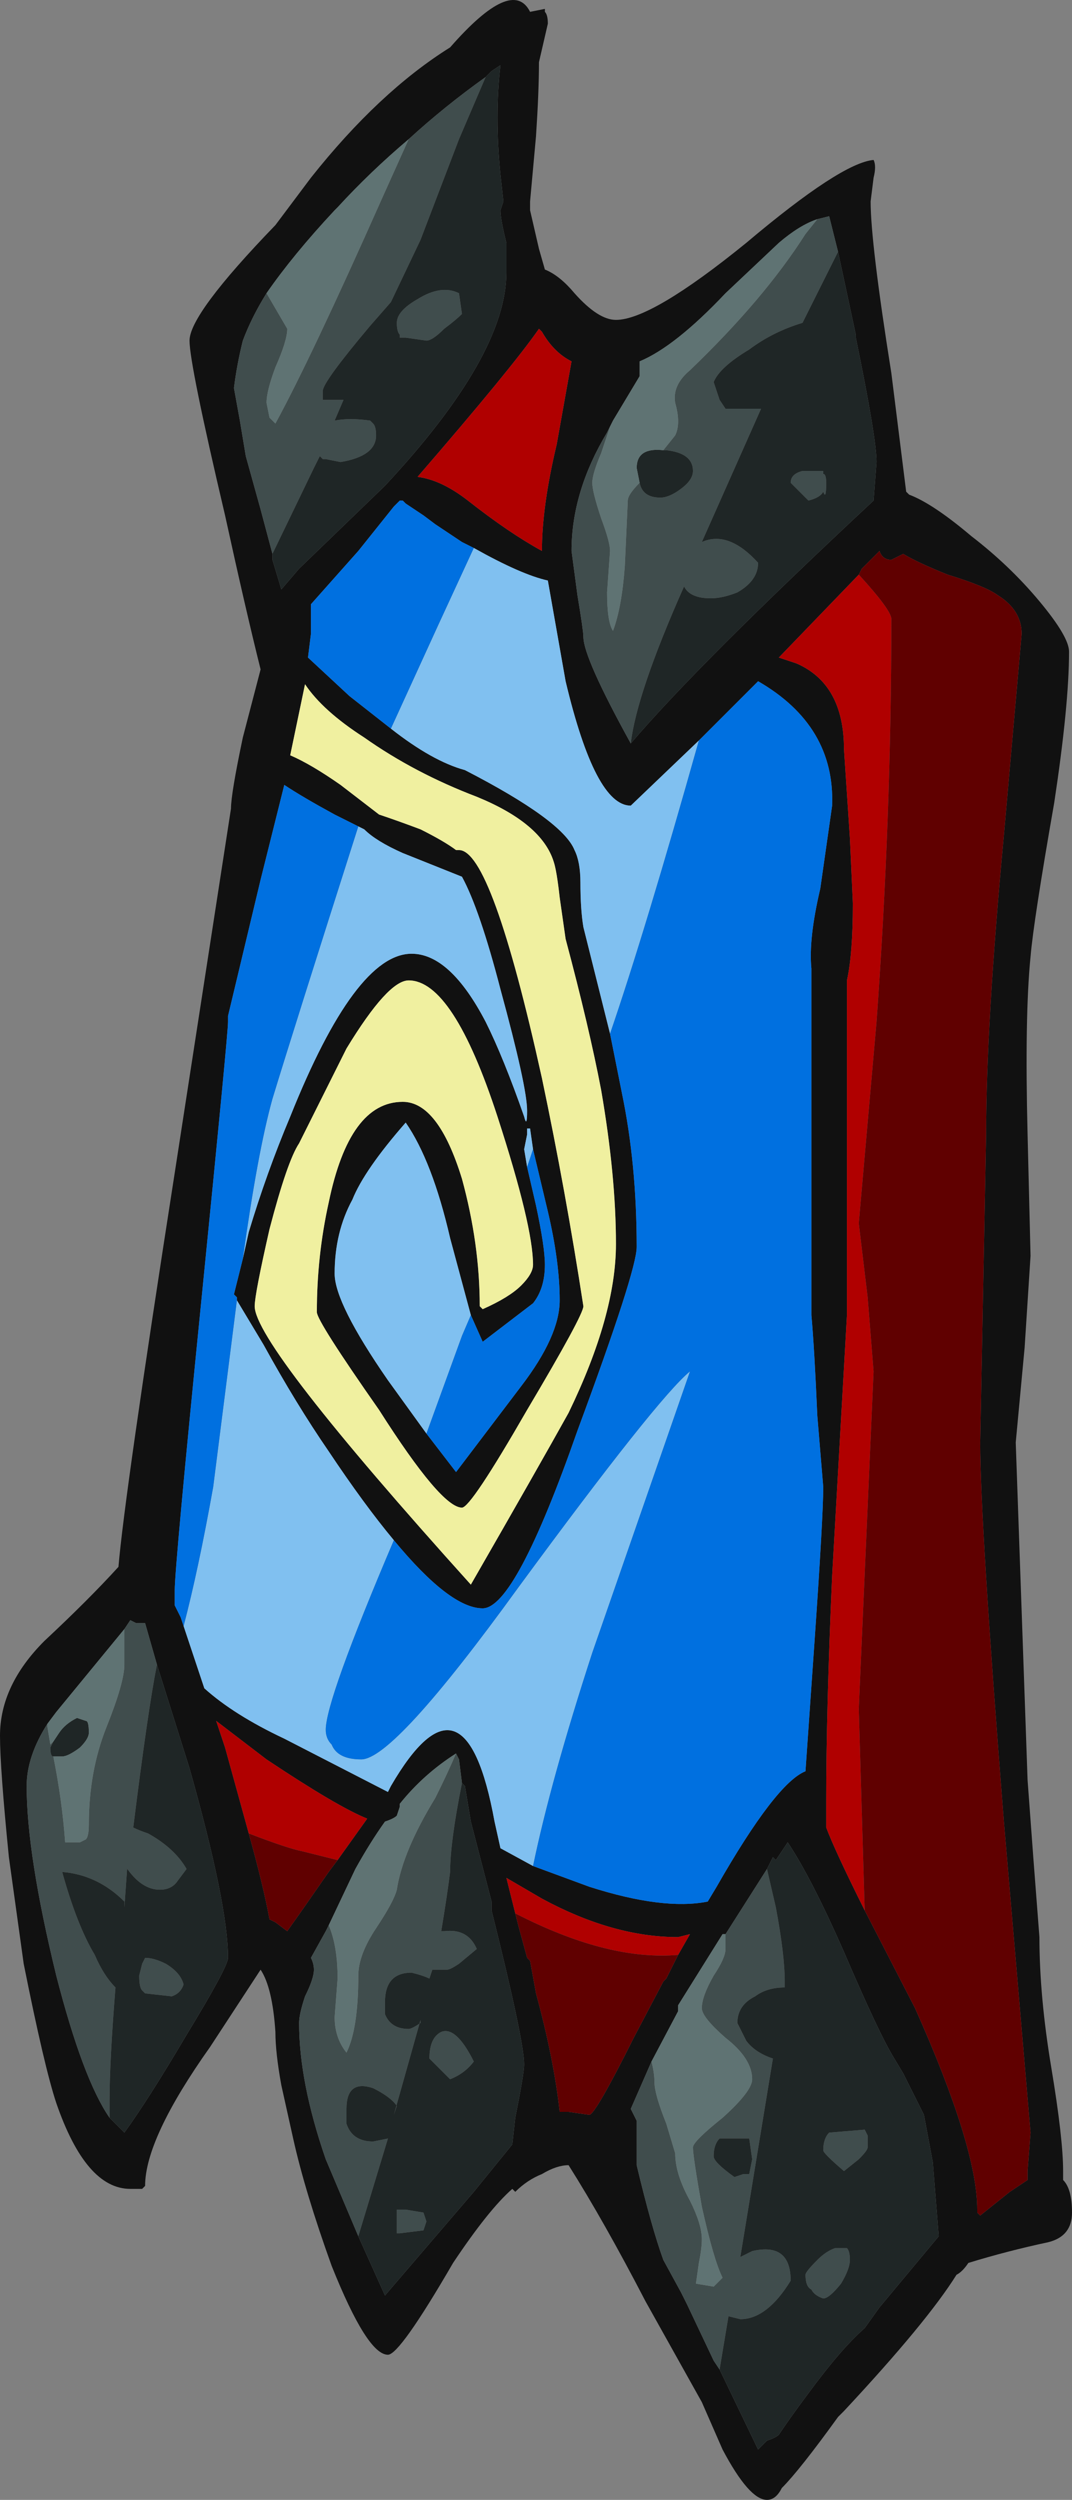 <?xml version="1.0" encoding="UTF-8" standalone="no"?>
<svg xmlns:ffdec="https://www.free-decompiler.com/flash" xmlns:xlink="http://www.w3.org/1999/xlink" ffdec:objectType="frame" height="295.4px" width="126.7px" xmlns="http://www.w3.org/2000/svg">
  <rect width="100%" height="100%" fill="#808080" stroke="none"/>
  <g transform="matrix(1.0, 0.0, 0.0, 1.0, 89.95, 42.0)">
    <use ffdec:characterId="326" height="42.2" transform="matrix(7.0, 0.0, 0.0, 7.0, -89.95, -42.0)" width="18.1" xlink:href="#shape0"/>
  </g>
  <defs>
    <g id="shape0" transform="matrix(1.0, 0.0, 0.0, 1.0, 12.85, 6.0)">
      <path d="M1.9 -3.0 L1.85 -2.6 Q1.85 -1.9 2.2 0.3 L2.45 2.3 2.5 2.35 Q2.9 2.5 3.55 3.05 4.2 3.55 4.7 4.15 5.2 4.75 5.2 5.0 5.2 5.9 4.95 7.55 4.6 9.55 4.55 10.15 4.45 11.15 4.5 13.15 L4.55 15.2 4.45 16.75 4.3 18.35 4.5 24.05 4.6 25.4 4.7 26.7 Q4.7 27.7 4.9 28.9 5.1 30.1 5.1 30.65 L5.1 30.8 Q5.25 30.95 5.25 31.35 5.25 31.75 4.85 31.85 4.15 32.0 3.5 32.2 3.4 32.35 3.3 32.4 2.8 33.2 1.4 34.7 L1.3 34.8 Q0.65 35.7 0.35 36.0 0.25 36.2 0.1 36.2 -0.2 36.2 -0.65 35.35 L-1.0 34.55 -1.95 32.85 Q-2.65 31.5 -3.25 30.55 -3.45 30.55 -3.7 30.7 -3.95 30.8 -4.15 31.0 L-4.2 30.95 Q-4.6 31.3 -5.2 32.2 -6.1 33.75 -6.3 33.75 -6.65 33.75 -7.25 32.25 -7.7 31.0 -7.9 30.1 L-8.1 29.2 Q-8.2 28.65 -8.2 28.3 -8.25 27.55 -8.45 27.25 L-9.3 28.55 Q-10.4 30.1 -10.4 30.9 L-10.45 30.95 -10.65 30.95 Q-11.4 30.95 -11.9 29.5 -12.1 28.9 -12.45 27.15 L-12.7 25.35 Q-12.85 23.85 -12.85 23.3 -12.85 22.45 -12.1 21.7 -11.35 21.0 -10.85 20.45 -10.75 19.25 -9.9 13.8 L-8.95 7.65 Q-8.95 7.4 -8.75 6.45 L-8.45 5.3 Q-8.7 4.3 -9.05 2.7 -9.65 0.15 -9.65 -0.25 -9.65 -0.7 -8.2 -2.2 L-7.6 -3.0 Q-6.45 -4.45 -5.25 -5.2 -4.2 -6.4 -3.9 -5.8 L-3.65 -5.85 -3.65 -5.8 Q-3.6 -5.75 -3.6 -5.6 L-3.75 -4.95 Q-3.75 -4.45 -3.8 -3.7 L-3.9 -2.6 -3.9 -2.45 -3.75 -1.8 -3.65 -1.45 Q-3.4 -1.35 -3.15 -1.05 -2.75 -0.6 -2.45 -0.6 -1.85 -0.6 -0.25 -1.9 1.35 -3.25 1.9 -3.3 1.95 -3.2 1.9 -3.0 M1.3 -1.75 L1.15 -2.35 0.95 -2.3 Q0.65 -2.2 0.3 -1.9 L-0.6 -1.05 Q-1.45 -0.15 -2.05 0.1 L-2.05 0.35 -2.5 1.1 -2.55 1.2 -2.6 1.3 Q-3.2 2.3 -3.2 3.3 L-3.1 4.05 Q-3.0 4.65 -3.0 4.75 -3.0 5.1 -2.2 6.55 -1.05 5.2 1.9 2.45 L1.95 1.8 Q1.95 1.4 1.6 -0.3 L1.6 -0.35 1.3 -1.75 M1.75 26.25 L2.6 27.9 Q3.65 30.25 3.65 31.3 L3.65 31.35 3.7 31.4 4.2 31.0 4.5 30.8 4.5 30.65 4.55 30.0 4.1 24.75 Q3.7 19.7 3.7 18.35 L3.8 13.15 Q3.8 11.3 4.1 8.1 L4.4 4.7 Q4.4 4.3 4.0 4.05 3.8 3.9 3.15 3.7 2.65 3.5 2.4 3.35 L2.2 3.45 Q2.05 3.45 2.0 3.3 L1.7 3.6 1.65 3.7 0.3 5.1 0.6 5.2 Q1.4 5.55 1.4 6.65 L1.5 8.15 1.55 9.25 Q1.55 10.1 1.45 10.55 L1.45 16.2 1.2 20.6 Q1.1 22.85 1.1 24.4 L1.1 24.85 Q1.25 25.25 1.75 26.25 M-3.85 25.5 L-2.9 25.85 Q-1.65 26.25 -0.9 26.1 L-0.75 25.85 Q0.25 24.1 0.75 23.9 L0.9 21.75 Q1.05 19.6 1.05 19.1 L0.95 17.9 Q0.9 16.75 0.85 16.2 L0.85 10.35 Q0.8 9.85 1.0 9.0 1.15 7.95 1.2 7.6 1.25 6.25 -0.05 5.5 L-1.05 6.5 -2.2 7.6 Q-2.8 7.6 -3.3 5.5 L-3.6 3.8 Q-4.05 3.7 -4.85 3.25 L-5.05 3.15 -5.5 2.85 -5.7 2.7 -6.0 2.5 -6.05 2.45 -6.1 2.45 -6.2 2.55 -6.8 3.3 -7.6 4.2 -7.6 4.7 -7.65 5.1 -6.95 5.75 -6.25 6.3 Q-5.55 6.85 -5.0 7.0 -3.35 7.85 -3.15 8.35 -3.05 8.55 -3.05 8.9 -3.05 9.35 -3.0 9.65 L-2.55 11.45 -2.35 12.45 Q-2.1 13.65 -2.1 15.05 -2.1 15.45 -3.1 18.15 -4.15 21.15 -4.7 21.15 -5.25 21.15 -6.2 20.0 -6.7 19.4 -7.3 18.5 -7.85 17.7 -8.4 16.7 L-8.85 15.95 -8.85 15.9 -8.9 15.85 -8.75 15.25 -8.65 14.8 Q-8.35 13.8 -7.95 12.85 -6.85 10.1 -5.9 10.1 -5.25 10.1 -4.65 11.25 -4.35 11.85 -4.0 12.85 -3.95 13.05 -3.95 12.75 -3.95 12.35 -4.4 10.7 -4.75 9.35 -5.05 8.8 L-6.05 8.4 Q-6.5 8.2 -6.7 8.0 L-6.8 7.95 -7.2 7.75 Q-7.75 7.45 -8.05 7.25 L-8.45 8.85 -9.0 11.15 -9.0 11.25 Q-9.0 11.45 -9.45 15.95 -9.9 20.45 -9.9 20.85 L-9.9 21.1 -9.8 21.3 -9.75 21.45 Q-9.6 21.9 -9.4 22.5 -8.9 22.95 -8.05 23.35 L-6.3 24.25 -6.25 24.15 Q-5.0 22.0 -4.5 24.75 L-4.4 25.2 -3.85 25.5 M0.1 25.55 L-0.6 26.65 -0.65 26.65 -1.4 27.85 -1.4 27.95 -1.85 28.8 -2.2 29.6 -2.1 29.8 Q-2.1 29.9 -2.1 30.2 L-2.1 30.55 Q-1.85 31.6 -1.65 32.15 L-1.35 32.7 -1.25 32.9 -0.8 33.85 -0.7 34.0 -0.05 35.35 0.1 35.2 Q0.25 35.15 0.3 35.1 0.5 34.8 0.8 34.4 1.35 33.65 1.75 33.3 L2.0 32.95 3.0 31.75 2.9 30.5 2.75 29.7 2.4 29.0 2.25 28.75 Q2.0 28.35 1.4 26.95 0.85 25.7 0.45 25.1 L0.25 25.4 0.2 25.35 0.1 25.55 M-4.65 -4.7 Q-5.35 -4.2 -5.95 -3.65 -6.6 -3.1 -7.15 -2.5 L-7.2 -2.45 Q-7.9 -1.7 -8.35 -1.05 -8.6 -0.65 -8.75 -0.25 -8.85 0.15 -8.9 0.55 L-8.8 1.1 -8.7 1.7 -8.45 2.6 -8.25 3.35 -8.25 3.45 -8.1 3.95 -7.8 3.6 -6.35 2.2 Q-4.3 0.0 -4.3 -1.4 L-4.3 -1.9 Q-4.4 -2.3 -4.4 -2.45 L-4.35 -2.6 -4.4 -3.05 Q-4.5 -4.05 -4.4 -4.9 L-4.55 -4.8 -4.65 -4.7 M-3.75 -0.45 Q-4.2 0.2 -5.8 2.05 -5.4 2.1 -4.95 2.45 -4.25 3.0 -3.7 3.3 -3.7 2.55 -3.45 1.5 L-3.2 0.1 Q-3.5 -0.05 -3.7 -0.4 L-3.75 -0.45 M-7.95 6.75 Q-7.6 6.9 -7.1 7.25 L-6.45 7.75 Q-6.15 7.85 -5.75 8.0 -5.35 8.2 -5.15 8.35 L-5.1 8.35 Q-4.55 8.35 -3.7 12.2 -3.3 14.1 -3.0 16.05 -3.0 16.2 -3.95 17.8 -4.9 19.45 -5.05 19.45 -5.4 19.45 -6.45 17.8 -7.5 16.3 -7.5 16.15 -7.5 15.2 -7.3 14.3 -6.95 12.6 -6.05 12.6 -5.45 12.6 -5.05 13.9 -4.75 15.0 -4.75 16.05 L-4.7 16.1 Q-4.25 15.9 -4.05 15.7 -3.85 15.5 -3.85 15.35 -3.85 14.7 -4.45 12.85 -5.2 10.55 -5.95 10.55 -6.3 10.55 -7.0 11.7 L-7.8 13.3 Q-8.0 13.6 -8.3 14.75 -8.55 15.85 -8.55 16.05 -8.55 16.7 -4.9 20.75 -3.75 18.75 -3.25 17.85 -2.45 16.2 -2.45 15.0 -2.45 13.85 -2.7 12.4 -2.9 11.35 -3.3 9.85 L-3.4 9.15 Q-3.45 8.7 -3.5 8.55 -3.7 7.9 -4.8 7.45 -5.85 7.05 -6.7 6.45 -7.4 6.0 -7.7 5.55 L-7.95 6.75 M-3.95 13.7 L-3.8 14.35 Q-3.65 15.05 -3.65 15.35 -3.65 15.75 -3.85 16.0 L-4.7 16.65 -4.9 16.2 -5.25 14.9 Q-5.55 13.6 -6.0 12.95 -6.7 13.75 -6.9 14.25 -7.2 14.8 -7.2 15.5 -7.2 16.0 -6.3 17.3 L-5.65 18.2 -5.15 18.85 -4.05 17.4 Q-3.4 16.55 -3.4 15.95 -3.4 15.3 -3.6 14.45 L-3.85 13.4 -3.9 13.05 -3.95 13.05 -3.95 13.15 -4.0 13.4 -3.95 13.7 M-12.05 23.1 Q-12.4 23.65 -12.4 24.15 -12.4 25.3 -11.9 27.35 -11.45 29.1 -11.0 29.75 L-10.75 30.0 Q-10.35 29.45 -9.7 28.35 -9.0 27.2 -9.0 27.05 -9.0 26.15 -9.65 23.85 L-10.2 22.1 -10.4 21.4 -10.55 21.4 -10.65 21.35 -10.75 21.5 -11.9 22.9 -12.05 23.1 M-7.15 25.4 L-6.65 24.7 Q-7.15 24.5 -8.35 23.7 L-9.2 23.05 -9.05 23.5 -8.65 24.95 Q-8.4 25.85 -8.3 26.4 L-8.2 26.45 -8.0 26.6 Q-7.75 26.25 -7.3 25.6 L-7.15 25.4 M-5.15 23.6 Q-5.7 23.95 -6.1 24.45 L-6.1 24.5 -6.15 24.65 Q-6.2 24.7 -6.35 24.75 -6.6 25.1 -6.85 25.55 L-7.3 26.5 -7.35 26.6 -7.6 27.05 Q-7.55 27.15 -7.55 27.25 -7.55 27.4 -7.7 27.7 -7.8 28.0 -7.8 28.15 -7.8 29.15 -7.35 30.45 L-6.8 31.75 -6.35 32.75 -4.85 31.0 -4.2 30.2 -4.15 29.75 Q-4.0 29.0 -4.0 28.85 -4.0 28.45 -4.55 26.25 L-4.55 26.1 -4.9 24.75 -5.0 24.15 -5.05 24.1 -5.1 23.7 -5.15 23.6 M-1.4 27.0 L-1.2 26.65 -1.4 26.7 Q-2.5 26.7 -3.7 26.05 L-4.3 25.7 -4.15 26.3 -4.1 26.5 -3.95 27.05 -3.9 27.1 -3.8 27.65 Q-3.5 28.75 -3.4 29.65 L-3.25 29.65 -2.9 29.7 Q-2.8 29.7 -2.15 28.4 L-1.65 27.45 -1.6 27.4 -1.4 27.0" fill="#111111" fill-rule="evenodd" stroke="none"/>
      <path d="M1.65 3.7 Q2.2 4.3 2.2 4.45 2.2 7.8 1.95 11.25 L1.65 14.65 1.8 15.9 1.9 17.15 1.65 22.85 1.75 26.25 Q1.25 25.25 1.1 24.85 L1.1 24.4 Q1.1 22.85 1.2 20.6 L1.45 16.2 1.45 10.55 Q1.55 10.1 1.55 9.25 L1.5 8.15 1.4 6.65 Q1.4 5.55 0.6 5.2 L0.3 5.1 1.65 3.7 M-3.75 -0.45 L-3.7 -0.4 Q-3.5 -0.05 -3.2 0.1 L-3.45 1.5 Q-3.7 2.55 -3.7 3.3 -4.25 3.0 -4.95 2.45 -5.4 2.1 -5.8 2.05 -4.2 0.2 -3.75 -0.45 M-8.65 24.95 L-9.05 23.5 -9.2 23.05 -8.35 23.7 Q-7.15 24.5 -6.65 24.7 L-7.15 25.4 -7.75 25.25 Q-8.0 25.2 -8.65 24.95 M-4.15 26.3 L-4.3 25.7 -3.7 26.05 Q-2.5 26.7 -1.4 26.7 L-1.2 26.65 -1.4 27.0 Q-2.55 27.1 -4.05 26.35 L-4.15 26.3" fill="#b00000" fill-rule="evenodd" stroke="none"/>
      <path d="M-1.05 6.5 Q-1.95 9.7 -2.55 11.45 L-3.0 9.65 Q-3.05 9.35 -3.05 8.9 -3.05 8.55 -3.15 8.35 -3.35 7.85 -5.0 7.0 -5.55 6.85 -6.25 6.3 L-5.45 4.55 -4.85 3.25 Q-4.05 3.7 -3.6 3.8 L-3.3 5.5 Q-2.8 7.6 -2.2 7.6 L-1.05 6.5 M-6.2 20.0 Q-7.35 22.7 -7.35 23.2 -7.35 23.35 -7.25 23.45 -7.15 23.7 -6.75 23.7 -6.2 23.7 -4.1 20.8 -1.75 17.6 -1.2 17.15 L-2.85 21.9 Q-3.55 24.05 -3.85 25.5 L-4.4 25.2 -4.5 24.75 Q-5.0 22.0 -6.25 24.15 L-6.3 24.25 -8.05 23.35 Q-8.9 22.95 -9.4 22.5 -9.6 21.9 -9.75 21.45 -9.5 20.5 -9.25 19.1 L-8.85 15.95 -8.4 16.7 Q-7.85 17.7 -7.3 18.5 -6.7 19.4 -6.2 20.0 M-6.8 7.95 L-6.7 8.0 Q-6.5 8.2 -6.05 8.4 L-5.05 8.8 Q-4.75 9.35 -4.4 10.7 -3.95 12.35 -3.95 12.75 -3.95 13.05 -4.0 12.85 -4.35 11.85 -4.65 11.25 -5.25 10.1 -5.9 10.1 -6.85 10.1 -7.95 12.85 -8.35 13.8 -8.65 14.8 L-8.75 15.25 Q-8.5 13.45 -8.25 12.55 -7.9 11.4 -6.8 7.95 M-3.85 13.4 L-3.95 13.7 -4.0 13.4 -3.95 13.15 -3.95 13.05 -3.9 13.05 -3.85 13.4 M-4.9 16.2 L-5.05 16.55 -5.65 18.2 -6.3 17.3 Q-7.2 16.0 -7.2 15.5 -7.2 14.8 -6.9 14.25 -6.7 13.75 -6.0 12.95 -5.55 13.6 -5.25 14.9 L-4.9 16.2" fill="#80c0f0" fill-rule="evenodd" stroke="none"/>
      <path d="M0.95 -2.3 L1.15 -2.35 1.3 -1.75 0.7 -0.55 Q0.2 -0.4 -0.2 -0.1 -0.7 0.2 -0.8 0.45 L-0.7 0.75 -0.6 0.9 0.0 0.9 -1.0 3.15 Q-0.55 2.95 -0.05 3.5 -0.05 3.8 -0.4 4.0 -0.65 4.1 -0.85 4.1 -1.2 4.1 -1.3 3.9 -2.1 5.7 -2.2 6.55 -3.0 5.1 -3.0 4.75 -3.0 4.65 -3.1 4.05 L-3.2 3.3 Q-3.2 2.3 -2.6 1.3 L-2.55 1.2 Q-2.6 1.35 -2.7 1.65 -2.85 2.0 -2.85 2.15 -2.85 2.3 -2.7 2.75 -2.55 3.15 -2.55 3.3 L-2.6 4.0 Q-2.6 4.5 -2.5 4.65 -2.35 4.25 -2.3 3.55 L-2.25 2.45 Q-2.25 2.35 -2.05 2.15 -2.0 2.4 -1.7 2.4 -1.55 2.4 -1.35 2.25 -1.15 2.1 -1.15 1.95 -1.15 1.65 -1.6 1.6 L-1.65 1.6 -1.45 1.35 Q-1.35 1.15 -1.45 0.8 -1.5 0.5 -1.2 0.25 0.05 -0.95 0.75 -2.05 L0.95 -2.3 M0.8 2.45 L0.5 2.15 Q0.5 2.0 0.7 1.95 L1.05 1.95 1.05 2.0 Q1.1 2.0 1.1 2.15 1.1 2.45 1.05 2.3 1.0 2.4 0.8 2.45 M0.1 25.55 L0.25 26.2 Q0.4 27.0 0.4 27.45 L0.4 27.55 Q0.1 27.55 -0.1 27.7 -0.4 27.85 -0.4 28.15 L-0.25 28.45 Q-0.1 28.65 0.2 28.75 L-0.35 32.1 -0.15 32.0 Q0.5 31.85 0.5 32.5 0.1 33.15 -0.35 33.15 L-0.55 33.1 -0.7 34.0 -0.8 33.85 -1.25 32.9 -1.35 32.7 -1.65 32.15 Q-1.85 31.6 -2.1 30.55 L-2.1 30.2 Q-2.1 29.9 -2.1 29.8 L-2.2 29.6 -1.85 28.8 Q-1.8 29.0 -1.8 29.15 -1.8 29.35 -1.6 29.85 L-1.45 30.35 Q-1.45 30.7 -1.2 31.15 -1.0 31.55 -1.0 31.8 -1.0 31.95 -1.05 32.2 L-1.1 32.55 -0.8 32.6 -0.65 32.45 Q-0.8 32.15 -1.0 31.25 -1.15 30.4 -1.15 30.25 -1.15 30.15 -0.65 29.75 -0.15 29.3 -0.15 29.1 -0.15 28.75 -0.6 28.4 -1.0 28.05 -1.0 27.9 -1.0 27.7 -0.8 27.35 -0.6 27.05 -0.6 26.9 -0.6 26.75 -0.6 26.65 L0.1 25.55 M1.8 30.05 L1.8 30.25 Q1.8 30.3 1.65 30.45 L1.4 30.65 Q1.05 30.35 1.05 30.3 1.05 30.1 1.15 30.0 L1.75 29.95 1.8 30.05 M1.5 32.15 Q1.5 32.3 1.35 32.55 1.15 32.8 1.05 32.8 0.9 32.75 0.85 32.65 0.75 32.6 0.75 32.4 0.75 32.35 0.95 32.15 1.1 32.0 1.25 31.95 L1.45 31.95 Q1.5 32.0 1.5 32.15 M-4.65 -4.7 L-5.1 -3.65 -5.75 -1.95 -6.25 -0.9 -6.6 -0.5 Q-7.4 0.45 -7.4 0.6 L-7.4 0.75 -7.05 0.75 -7.2 1.1 Q-6.95 1.05 -6.6 1.1 L-6.55 1.15 Q-6.5 1.2 -6.5 1.35 -6.5 1.7 -7.1 1.8 L-7.35 1.75 -7.4 1.75 -7.45 1.7 -7.55 1.9 -8.25 3.35 -8.45 2.6 -8.7 1.7 -8.8 1.1 -8.9 0.55 Q-8.85 0.15 -8.75 -0.25 -8.6 -0.65 -8.35 -1.05 L-8.0 -0.45 Q-8.0 -0.25 -8.2 0.2 -8.35 0.6 -8.35 0.8 L-8.3 1.05 -8.2 1.15 Q-7.6 0.05 -6.4 -2.65 L-5.95 -3.65 Q-5.35 -4.2 -4.65 -4.7 M-6.15 -0.55 Q-6.15 -0.75 -5.8 -0.95 -5.4 -1.2 -5.1 -1.05 L-5.05 -0.7 Q-5.15 -0.6 -5.35 -0.45 -5.55 -0.25 -5.65 -0.25 L-6.0 -0.3 -6.1 -0.3 -6.1 -0.35 Q-6.15 -0.4 -6.15 -0.55 M-12.05 23.1 L-12.05 23.15 -12.0 23.45 -11.95 23.4 -12.0 23.5 Q-12.0 23.65 -11.95 23.65 L-11.9 23.65 -11.95 23.65 Q-11.8 24.4 -11.75 25.1 L-11.5 25.1 -11.4 25.05 Q-11.35 25.0 -11.35 24.8 -11.35 23.9 -11.05 23.15 -10.75 22.4 -10.75 22.1 -10.75 21.8 -10.75 21.5 L-10.65 21.35 -10.55 21.4 -10.4 21.4 -10.2 22.1 Q-10.35 22.85 -10.6 24.85 -10.5 24.9 -10.35 24.95 -9.9 25.2 -9.7 25.55 L-9.85 25.75 Q-9.95 25.9 -10.15 25.9 -10.45 25.9 -10.7 25.55 L-10.7 25.5 -10.75 26.2 -10.75 26.1 Q-11.2 25.65 -11.8 25.6 -11.55 26.5 -11.25 27.0 -11.1 27.35 -10.9 27.55 -11.0 28.8 -11.0 29.45 L-11.0 29.75 Q-11.45 29.1 -11.9 27.35 -12.4 25.3 -12.4 24.15 -12.4 23.65 -12.05 23.1 M-7.3 26.5 Q-7.15 26.85 -7.15 27.4 L-7.2 28.05 Q-7.2 28.4 -7.0 28.65 -6.8 28.25 -6.8 27.35 -6.8 27.0 -6.5 26.55 -6.2 26.1 -6.15 25.9 -6.05 25.25 -5.5 24.35 -5.3 23.95 -5.15 23.6 L-5.1 23.7 -5.05 24.1 Q-5.25 25.1 -5.25 25.6 -5.3 26.0 -5.4 26.6 L-5.35 26.6 Q-4.95 26.55 -4.8 26.9 L-5.1 27.15 Q-5.25 27.25 -5.3 27.25 L-5.55 27.25 -5.6 27.4 Q-5.7 27.35 -5.9 27.3 -6.35 27.3 -6.35 27.8 L-6.35 28.0 Q-6.25 28.25 -5.95 28.25 -5.9 28.25 -5.75 28.15 L-5.75 28.1 -6.2 29.7 -6.15 29.55 Q-6.25 29.4 -6.55 29.25 -7.0 29.1 -7.0 29.6 L-7.0 29.85 Q-6.9 30.15 -6.55 30.15 L-6.3 30.1 -6.8 31.75 -7.35 30.45 Q-7.8 29.15 -7.8 28.15 -7.8 28.0 -7.7 27.7 -7.55 27.4 -7.55 27.25 -7.55 27.15 -7.6 27.05 L-7.35 26.6 -7.3 26.5 M-10.5 27.35 L-10.45 27.15 -10.4 27.05 Q-10.25 27.05 -10.05 27.15 -9.8 27.3 -9.75 27.5 -9.8 27.65 -9.95 27.7 L-10.4 27.65 -10.45 27.6 Q-10.5 27.55 -10.5 27.35 M-0.15 30.45 L-0.2 30.1 -0.7 30.1 Q-0.8 30.2 -0.8 30.4 -0.8 30.5 -0.45 30.75 L-0.3 30.7 -0.2 30.7 -0.15 30.45 M-5.25 29.1 L-5.6 28.75 Q-5.6 28.4 -5.4 28.3 -5.15 28.2 -4.85 28.8 -5.0 29.0 -5.25 29.1 M-5.7 31.65 L-6.1 31.7 -6.15 31.7 Q-6.15 31.65 -6.15 31.5 L-6.15 31.3 -6.0 31.3 -5.7 31.35 -5.65 31.5 -5.7 31.65" fill="#404d4d" fill-rule="evenodd" stroke="none"/>
      <path d="M-1.65 1.6 L-1.6 1.6 Q-1.15 1.65 -1.15 1.95 -1.15 2.1 -1.35 2.25 -1.55 2.4 -1.7 2.4 -2.0 2.4 -2.05 2.15 L-2.1 1.9 Q-2.1 1.55 -1.65 1.6 M-2.2 6.55 Q-2.1 5.7 -1.3 3.9 -1.2 4.1 -0.85 4.1 -0.65 4.1 -0.4 4.0 -0.05 3.8 -0.05 3.5 -0.55 2.95 -1.0 3.15 L0.0 0.9 -0.6 0.9 -0.7 0.75 -0.8 0.45 Q-0.7 0.2 -0.2 -0.1 0.2 -0.4 0.7 -0.55 L1.3 -1.75 1.6 -0.35 1.6 -0.3 Q1.95 1.4 1.95 1.8 L1.9 2.45 Q-1.05 5.2 -2.2 6.55 M0.8 2.45 Q1.0 2.4 1.05 2.3 1.1 2.45 1.1 2.15 1.1 2.0 1.05 2.0 L1.05 1.95 0.7 1.95 Q0.5 2.0 0.5 2.15 L0.8 2.45 M-0.7 34.0 L-0.55 33.1 -0.35 33.15 Q0.1 33.15 0.5 32.5 0.5 31.85 -0.15 32.0 L-0.35 32.1 0.2 28.75 Q-0.1 28.65 -0.25 28.45 L-0.4 28.15 Q-0.4 27.85 -0.1 27.7 0.1 27.55 0.4 27.55 L0.4 27.45 Q0.4 27.0 0.25 26.2 L0.1 25.55 0.2 25.35 0.25 25.4 0.45 25.1 Q0.85 25.7 1.4 26.95 2.0 28.35 2.25 28.75 L2.4 29.0 2.75 29.7 2.9 30.5 3.0 31.75 2.0 32.95 1.75 33.3 Q1.35 33.65 0.8 34.4 0.5 34.8 0.3 35.1 0.25 35.15 0.1 35.2 L-0.05 35.35 -0.7 34.0 M1.5 32.15 Q1.5 32.0 1.45 31.95 L1.25 31.95 Q1.1 32.0 0.95 32.15 0.75 32.35 0.75 32.4 0.75 32.6 0.85 32.65 0.9 32.75 1.05 32.8 1.15 32.8 1.35 32.55 1.5 32.3 1.5 32.15 M1.8 30.05 L1.75 29.95 1.15 30.0 Q1.05 30.1 1.05 30.3 1.05 30.35 1.4 30.65 L1.65 30.45 Q1.8 30.3 1.8 30.25 L1.8 30.05 M-8.25 3.35 L-7.55 1.9 -7.45 1.7 -7.4 1.75 -7.35 1.75 -7.1 1.8 Q-6.5 1.7 -6.5 1.35 -6.5 1.2 -6.55 1.15 L-6.6 1.1 Q-6.95 1.05 -7.2 1.1 L-7.05 0.75 -7.4 0.75 -7.4 0.6 Q-7.4 0.45 -6.6 -0.5 L-6.25 -0.9 -5.75 -1.95 -5.1 -3.65 -4.65 -4.7 -4.55 -4.8 -4.4 -4.9 Q-4.5 -4.05 -4.4 -3.05 L-4.35 -2.6 -4.4 -2.45 Q-4.4 -2.3 -4.3 -1.9 L-4.3 -1.4 Q-4.3 0.0 -6.35 2.2 L-7.8 3.6 -8.1 3.95 -8.25 3.45 -8.25 3.35 M-6.15 -0.55 Q-6.15 -0.4 -6.1 -0.35 L-6.1 -0.3 -6.0 -0.3 -5.65 -0.25 Q-5.55 -0.25 -5.35 -0.45 -5.15 -0.6 -5.05 -0.7 L-5.1 -1.05 Q-5.4 -1.2 -5.8 -0.95 -6.15 -0.75 -6.15 -0.55 M-11.0 29.75 L-11.0 29.45 Q-11.0 28.8 -10.9 27.55 -11.1 27.35 -11.25 27.0 -11.55 26.5 -11.8 25.6 -11.2 25.65 -10.75 26.1 L-10.75 26.2 -10.7 25.5 -10.7 25.55 Q-10.45 25.9 -10.15 25.9 -9.95 25.9 -9.85 25.75 L-9.7 25.55 Q-9.9 25.2 -10.35 24.95 -10.5 24.9 -10.6 24.85 -10.35 22.85 -10.2 22.1 L-9.65 23.85 Q-9.0 26.15 -9.0 27.05 -9.0 27.2 -9.7 28.35 -10.35 29.45 -10.75 30.0 L-11.0 29.75 M-11.9 23.65 L-11.95 23.65 Q-12.0 23.65 -12.0 23.5 L-11.95 23.4 -11.85 23.25 Q-11.75 23.1 -11.55 23.0 L-11.4 23.05 Q-11.35 23.05 -11.35 23.25 -11.35 23.35 -11.5 23.5 -11.7 23.65 -11.8 23.65 L-11.9 23.65 M-5.05 24.1 L-5.0 24.15 -4.9 24.75 -4.55 26.1 -4.55 26.25 Q-4.0 28.45 -4.0 28.85 -4.0 29.0 -4.15 29.75 L-4.2 30.2 -4.85 31.0 -6.35 32.75 -6.8 31.75 -6.3 30.1 -6.55 30.15 Q-6.9 30.15 -7.0 29.85 L-7.0 29.6 Q-7.0 29.1 -6.55 29.25 -6.25 29.4 -6.15 29.55 L-6.2 29.7 -5.75 28.1 -5.75 28.15 Q-5.9 28.25 -5.95 28.25 -6.25 28.25 -6.35 28.0 L-6.35 27.8 Q-6.35 27.3 -5.9 27.3 -5.7 27.35 -5.6 27.4 L-5.55 27.25 -5.3 27.25 Q-5.25 27.25 -5.1 27.15 L-4.8 26.9 Q-4.95 26.55 -5.35 26.6 L-5.4 26.6 Q-5.3 26.0 -5.25 25.6 -5.25 25.1 -5.05 24.1 M-10.5 27.35 Q-10.5 27.55 -10.45 27.6 L-10.4 27.65 -9.95 27.7 Q-9.8 27.65 -9.75 27.5 -9.8 27.3 -10.05 27.15 -10.25 27.05 -10.4 27.05 L-10.45 27.15 -10.5 27.35 M-0.15 30.45 L-0.2 30.7 -0.3 30.7 -0.45 30.75 Q-0.8 30.5 -0.8 30.4 -0.8 30.2 -0.7 30.1 L-0.2 30.1 -0.15 30.45 M-5.7 31.65 L-5.65 31.5 -5.7 31.35 -6.0 31.3 -6.15 31.3 -6.15 31.5 Q-6.15 31.65 -6.15 31.7 L-6.1 31.7 -5.7 31.65 M-5.25 29.1 Q-5.0 29.0 -4.85 28.8 -5.15 28.2 -5.4 28.3 -5.6 28.4 -5.6 28.75 L-5.25 29.1" fill="#1f2626" fill-rule="evenodd" stroke="none"/>
      <path d="M0.95 -2.3 L0.75 -2.05 Q0.05 -0.95 -1.2 0.25 -1.5 0.5 -1.45 0.8 -1.35 1.15 -1.45 1.35 L-1.65 1.6 Q-2.1 1.55 -2.1 1.9 L-2.05 2.15 Q-2.25 2.35 -2.25 2.45 L-2.3 3.55 Q-2.35 4.25 -2.5 4.65 -2.6 4.5 -2.6 4.0 L-2.55 3.3 Q-2.55 3.15 -2.7 2.75 -2.85 2.3 -2.85 2.15 -2.85 2.0 -2.7 1.65 -2.6 1.35 -2.55 1.2 L-2.5 1.1 -2.05 0.35 -2.05 0.1 Q-1.45 -0.15 -0.6 -1.05 L0.3 -1.9 Q0.65 -2.2 0.95 -2.3 M-0.6 26.65 Q-0.6 26.75 -0.6 26.9 -0.6 27.05 -0.8 27.35 -1.0 27.7 -1.0 27.9 -1.0 28.05 -0.6 28.4 -0.15 28.75 -0.15 29.1 -0.15 29.3 -0.65 29.75 -1.15 30.15 -1.15 30.25 -1.15 30.4 -1.0 31.25 -0.8 32.15 -0.65 32.45 L-0.8 32.6 -1.1 32.55 -1.05 32.2 Q-1.0 31.95 -1.0 31.8 -1.0 31.55 -1.2 31.15 -1.45 30.7 -1.45 30.35 L-1.6 29.85 Q-1.8 29.35 -1.8 29.15 -1.8 29.0 -1.85 28.8 L-1.4 27.95 -1.4 27.85 -0.65 26.65 -0.6 26.65 M-5.95 -3.65 L-6.4 -2.65 Q-7.6 0.05 -8.2 1.15 L-8.3 1.05 -8.35 0.8 Q-8.35 0.6 -8.2 0.2 -8.0 -0.25 -8.0 -0.45 L-8.35 -1.05 Q-7.9 -1.7 -7.2 -2.45 L-7.15 -2.5 Q-6.6 -3.1 -5.95 -3.65 M-11.95 23.4 L-12.0 23.45 -12.05 23.15 -12.05 23.1 -11.9 22.9 -10.75 21.5 Q-10.75 21.8 -10.75 22.1 -10.75 22.4 -11.05 23.15 -11.35 23.9 -11.35 24.8 -11.35 25.0 -11.4 25.05 L-11.5 25.1 -11.75 25.1 Q-11.8 24.4 -11.95 23.65 L-11.9 23.65 -11.8 23.65 Q-11.7 23.65 -11.5 23.5 -11.35 23.35 -11.35 23.25 -11.35 23.05 -11.4 23.05 L-11.55 23.0 Q-11.75 23.1 -11.85 23.25 L-11.95 23.4 M-7.3 26.5 L-6.85 25.55 Q-6.6 25.1 -6.35 24.75 -6.2 24.7 -6.15 24.65 L-6.1 24.5 -6.1 24.45 Q-5.7 23.95 -5.15 23.6 -5.3 23.95 -5.5 24.35 -6.05 25.25 -6.15 25.9 -6.2 26.1 -6.5 26.55 -6.8 27.0 -6.8 27.35 -6.8 28.25 -7.0 28.65 -7.2 28.4 -7.2 28.05 L-7.15 27.4 Q-7.15 26.85 -7.3 26.5" fill="#5f7373" fill-rule="evenodd" stroke="none"/>
      <path d="M1.65 3.7 L1.7 3.6 2.0 3.3 Q2.05 3.45 2.2 3.45 L2.4 3.35 Q2.65 3.5 3.15 3.7 3.8 3.9 4.0 4.05 4.4 4.3 4.4 4.7 L4.1 8.1 Q3.8 11.3 3.8 13.15 L3.7 18.35 Q3.7 19.7 4.1 24.75 L4.55 30.0 4.5 30.65 4.5 30.8 4.2 31.0 3.7 31.4 3.65 31.35 3.65 31.3 Q3.65 30.25 2.6 27.9 L1.75 26.25 1.65 22.85 1.9 17.15 1.8 15.9 1.65 14.65 1.95 11.25 Q2.2 7.8 2.2 4.45 2.2 4.3 1.65 3.7 M-8.65 24.95 Q-8.0 25.2 -7.75 25.25 L-7.15 25.4 -7.3 25.6 Q-7.75 26.25 -8.0 26.6 L-8.2 26.45 -8.3 26.4 Q-8.4 25.85 -8.65 24.95 M-1.4 27.0 L-1.6 27.4 -1.65 27.45 -2.15 28.4 Q-2.8 29.7 -2.9 29.7 L-3.25 29.65 -3.4 29.65 Q-3.5 28.75 -3.8 27.65 L-3.9 27.1 -3.95 27.05 -4.1 26.5 -4.15 26.3 -4.05 26.35 Q-2.55 27.1 -1.4 27.0" fill="#600000" fill-rule="evenodd" stroke="none"/>
      <path d="M-7.95 6.75 L-7.7 5.55 Q-7.4 6.0 -6.7 6.45 -5.85 7.05 -4.8 7.45 -3.7 7.9 -3.5 8.55 -3.45 8.7 -3.4 9.15 L-3.3 9.85 Q-2.9 11.35 -2.7 12.4 -2.45 13.85 -2.45 15.0 -2.45 16.2 -3.25 17.85 -3.75 18.75 -4.9 20.75 -8.55 16.7 -8.55 16.05 -8.55 15.85 -8.3 14.75 -8.0 13.6 -7.8 13.3 L-7.0 11.7 Q-6.3 10.55 -5.95 10.55 -5.2 10.55 -4.45 12.85 -3.85 14.7 -3.85 15.35 -3.85 15.5 -4.05 15.7 -4.25 15.9 -4.7 16.1 L-4.75 16.05 Q-4.75 15.0 -5.05 13.9 -5.45 12.6 -6.05 12.6 -6.95 12.6 -7.3 14.3 -7.5 15.2 -7.5 16.15 -7.5 16.3 -6.45 17.8 -5.4 19.45 -5.05 19.45 -4.9 19.45 -3.95 17.8 -3.0 16.2 -3.0 16.05 -3.3 14.1 -3.7 12.2 -4.55 8.35 -5.1 8.35 L-5.15 8.35 Q-5.35 8.2 -5.75 8.0 -6.15 7.85 -6.45 7.75 L-7.1 7.25 Q-7.6 6.9 -7.95 6.75" fill="#f0f0a0" fill-rule="evenodd" stroke="none"/>
      <path d="M-1.05 6.5 L-0.05 5.5 Q1.25 6.25 1.2 7.6 1.15 7.95 1.0 9.0 0.8 9.85 0.85 10.35 L0.85 16.2 Q0.9 16.75 0.95 17.9 L1.05 19.1 Q1.05 19.6 0.9 21.75 L0.75 23.9 Q0.25 24.1 -0.75 25.85 L-0.9 26.1 Q-1.65 26.25 -2.9 25.85 L-3.85 25.5 Q-3.55 24.05 -2.85 21.9 L-1.2 17.15 Q-1.75 17.6 -4.1 20.8 -6.2 23.7 -6.75 23.7 -7.15 23.7 -7.25 23.45 -7.35 23.35 -7.35 23.2 -7.35 22.7 -6.2 20.0 -5.25 21.15 -4.7 21.15 -4.15 21.15 -3.1 18.15 -2.1 15.45 -2.1 15.05 -2.1 13.65 -2.35 12.45 L-2.55 11.45 Q-1.95 9.7 -1.05 6.5 M-9.75 21.45 L-9.8 21.3 -9.9 21.1 -9.9 20.85 Q-9.9 20.45 -9.45 15.95 -9.0 11.45 -9.0 11.25 L-9.0 11.15 -8.45 8.85 -8.05 7.25 Q-7.75 7.45 -7.2 7.75 L-6.8 7.95 Q-7.9 11.4 -8.25 12.55 -8.5 13.45 -8.75 15.25 L-8.9 15.85 -8.85 15.9 -8.85 15.95 -9.25 19.1 Q-9.5 20.5 -9.75 21.45 M-6.25 6.3 L-6.95 5.75 -7.65 5.1 -7.6 4.7 -7.6 4.2 -6.8 3.3 -6.2 2.55 -6.1 2.45 -6.05 2.45 -6.0 2.5 -5.7 2.7 -5.5 2.85 -5.05 3.15 -4.85 3.25 -5.45 4.55 -6.25 6.3 M-3.95 13.7 L-3.85 13.4 -3.6 14.45 Q-3.4 15.3 -3.4 15.95 -3.4 16.55 -4.05 17.4 L-5.15 18.85 -5.65 18.2 -5.05 16.55 -4.9 16.2 -4.7 16.65 -3.85 16.0 Q-3.65 15.75 -3.65 15.35 -3.65 15.05 -3.8 14.35 L-3.95 13.7" fill="#0070e0" fill-rule="evenodd" stroke="none"/>
    </g>
  </defs>
</svg>
